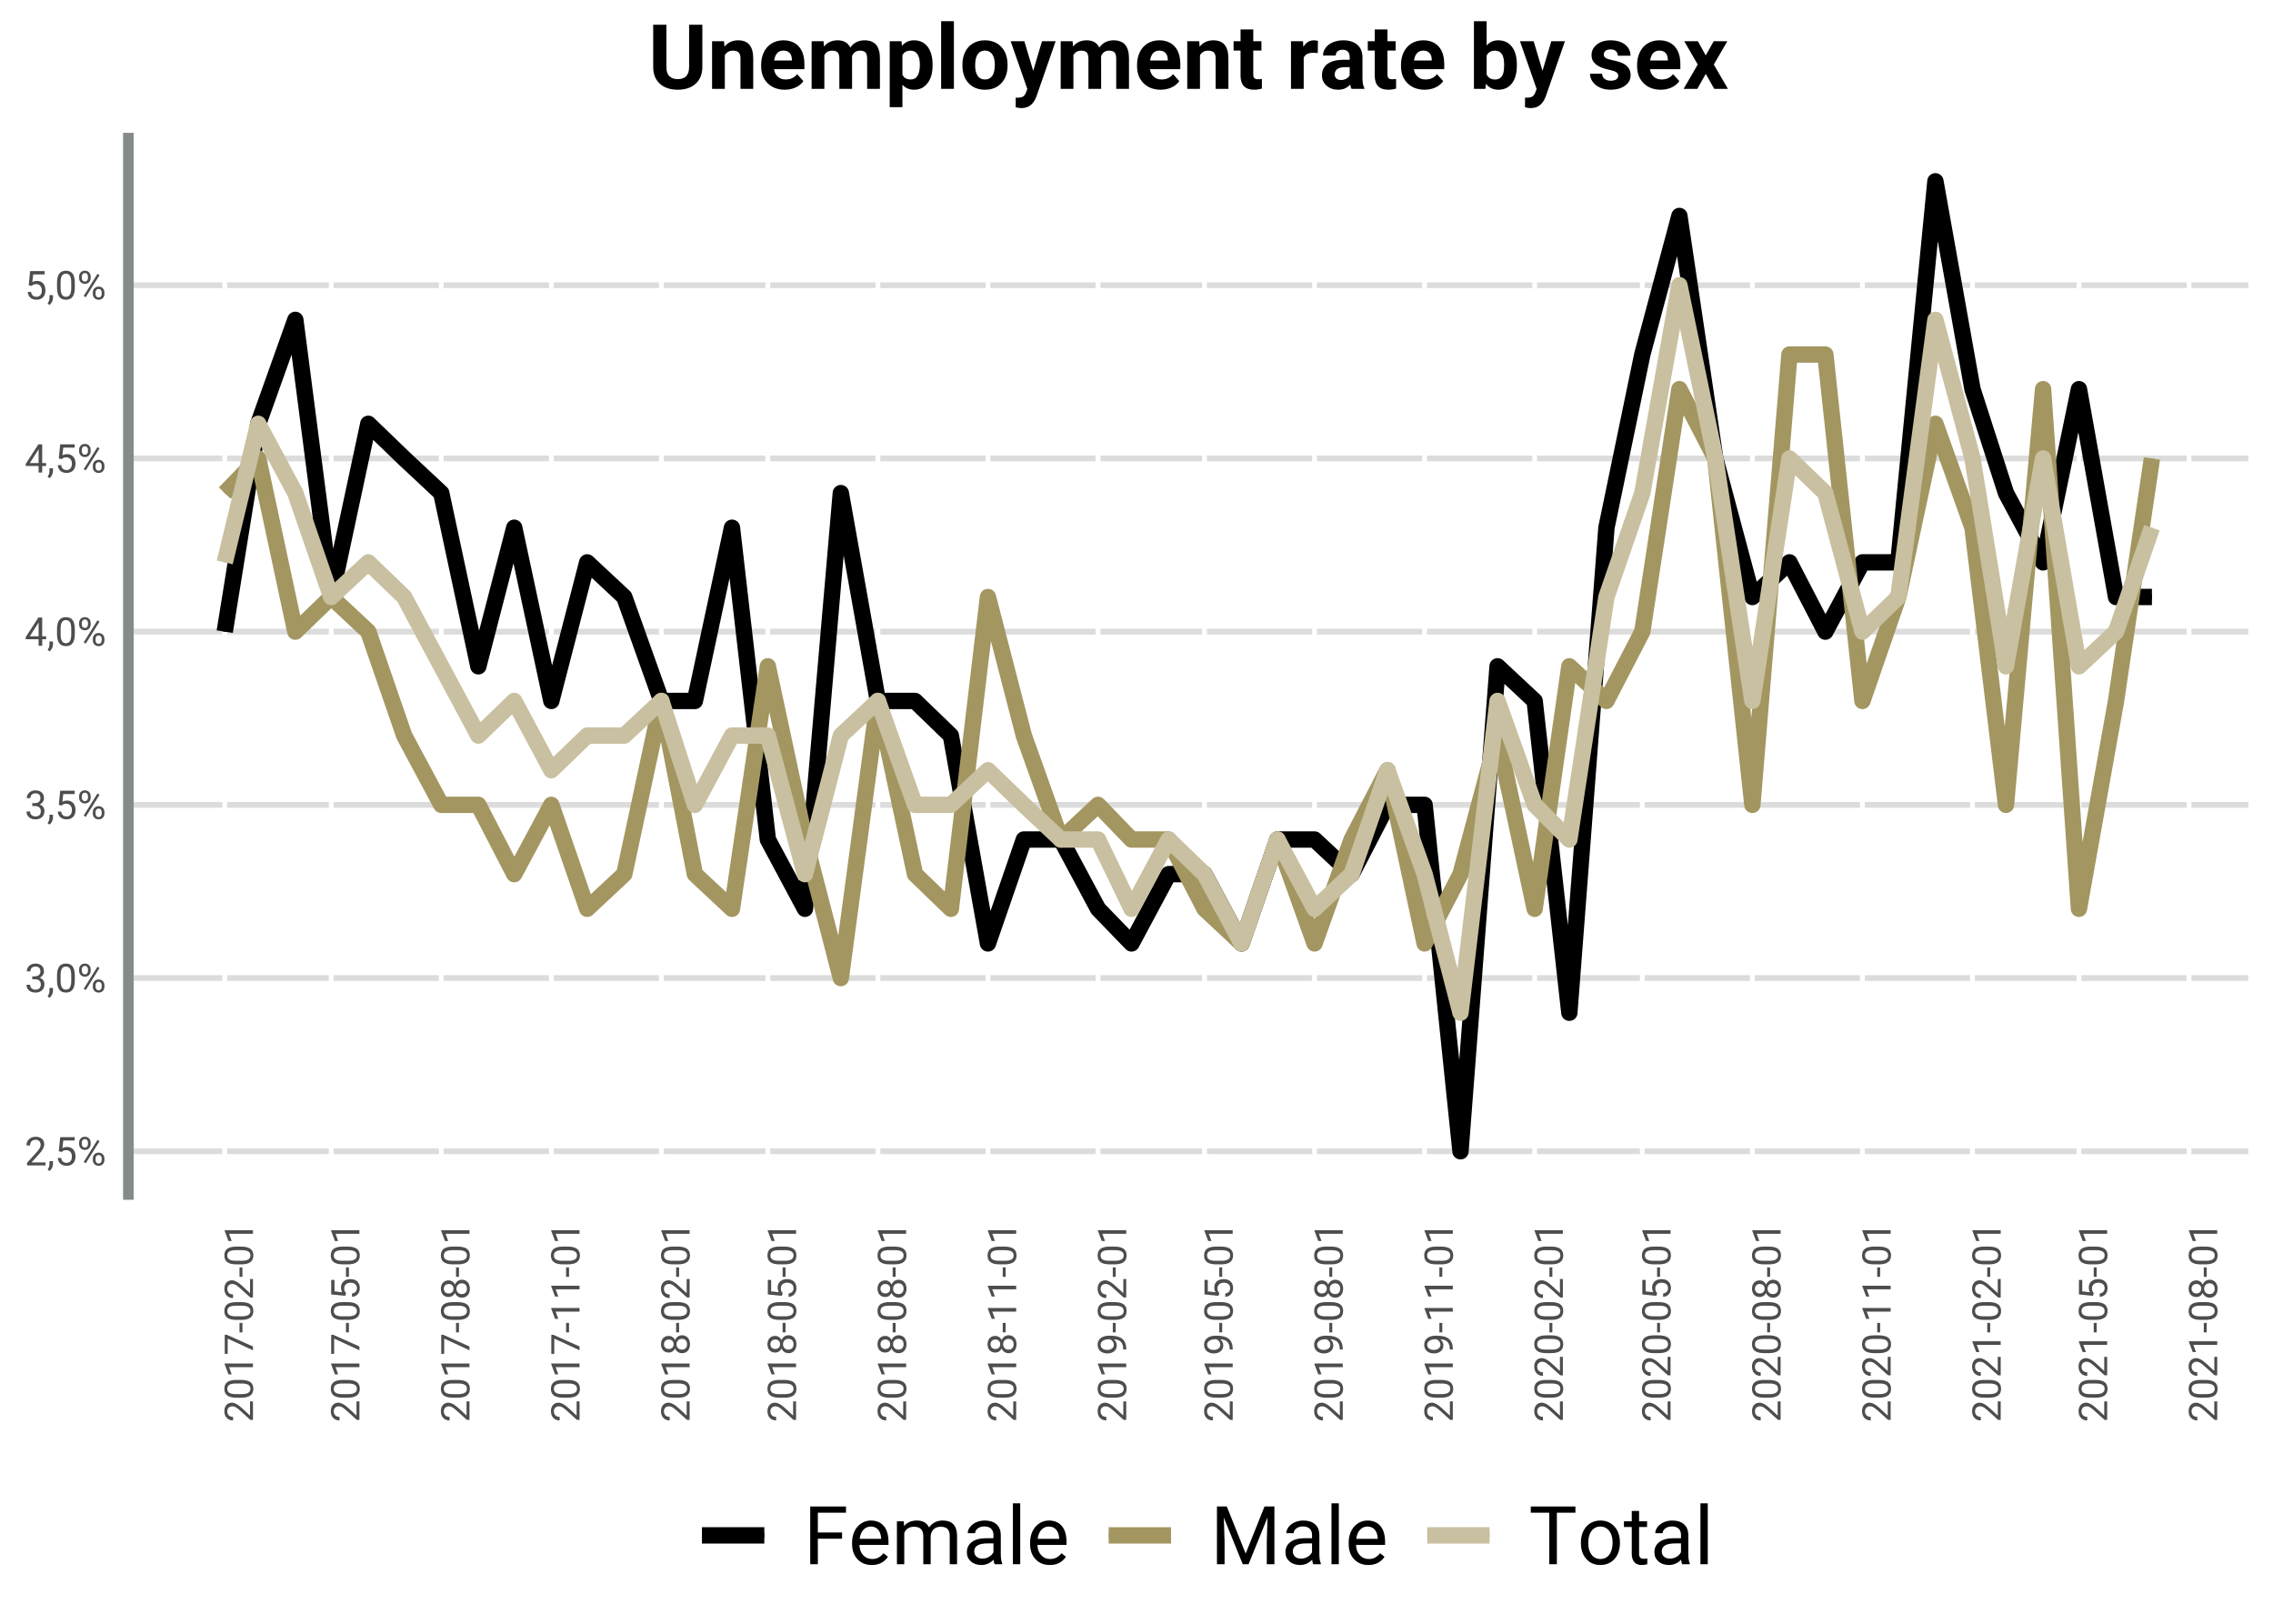 <?xml version="1.0" encoding="UTF-8"?>
<svg xmlns="http://www.w3.org/2000/svg" xmlns:xlink="http://www.w3.org/1999/xlink" width="504pt" height="360pt" viewBox="0 0 504 360" version="1.1">
<defs>
<g>
<symbol overflow="visible" id="glyph0-0">
<path style="stroke:none;" d="M 3.473 0 L 0.43 0 L 0.43 -6.258 L 3.473 -6.258 Z M 3.238 -0.359 L 3.238 -5.891 L 2.062 -3.129 Z M 0.66 -5.84 L 0.66 -0.414 L 1.812 -3.129 Z M 0.832 -0.223 L 3.047 -0.223 L 1.938 -2.836 Z M 1.938 -3.422 L 3.047 -6.031 L 0.832 -6.031 Z M 1.938 -3.422 "/>
</symbol>
<symbol overflow="visible" id="glyph0-1">
<path style="stroke:none;" d="M 4.617 0 L 0.52 0 L 0.52 -0.57 L 2.688 -2.977 C 3.004 -3.34 3.223 -3.633 3.348 -3.863 C 3.465 -4.09 3.527 -4.328 3.531 -4.57 C 3.527 -4.898 3.43 -5.164 3.234 -5.375 C 3.035 -5.578 2.77 -5.684 2.445 -5.688 C 2.047 -5.684 1.742 -5.57 1.523 -5.352 C 1.305 -5.125 1.195 -4.812 1.195 -4.414 L 0.398 -4.414 C 0.398 -4.984 0.582 -5.449 0.953 -5.809 C 1.324 -6.16 1.82 -6.34 2.445 -6.344 C 3.023 -6.34 3.484 -6.188 3.824 -5.883 C 4.16 -5.578 4.328 -5.172 4.332 -4.668 C 4.328 -4.047 3.938 -3.312 3.152 -2.465 L 1.477 -0.648 L 4.617 -0.648 Z M 4.617 0 "/>
</symbol>
<symbol overflow="visible" id="glyph0-2">
<path style="stroke:none;" d="M 0.574 1.246 L 0.125 0.938 C 0.391 0.562 0.531 0.176 0.547 -0.223 L 0.547 -0.941 L 1.324 -0.941 L 1.324 -0.316 C 1.324 -0.027 1.25 0.262 1.109 0.551 C 0.965 0.84 0.789 1.07 0.574 1.246 Z M 0.574 1.246 "/>
</symbol>
<symbol overflow="visible" id="glyph0-3">
<path style="stroke:none;" d="M 0.887 -3.137 L 1.203 -6.258 L 4.41 -6.258 L 4.41 -5.523 L 1.879 -5.523 L 1.688 -3.816 C 1.992 -3.992 2.34 -4.082 2.734 -4.086 C 3.301 -4.082 3.754 -3.895 4.09 -3.52 C 4.426 -3.141 4.594 -2.633 4.594 -1.992 C 4.594 -1.348 4.418 -0.84 4.07 -0.469 C 3.723 -0.102 3.238 0.082 2.613 0.086 C 2.059 0.082 1.605 -0.066 1.258 -0.371 C 0.906 -0.676 0.707 -1.102 0.66 -1.645 L 1.414 -1.645 C 1.461 -1.285 1.59 -1.016 1.797 -0.836 C 2 -0.652 2.273 -0.562 2.613 -0.562 C 2.98 -0.562 3.27 -0.688 3.48 -0.941 C 3.691 -1.191 3.797 -1.539 3.797 -1.984 C 3.797 -2.402 3.684 -2.738 3.457 -2.992 C 3.23 -3.246 2.926 -3.375 2.547 -3.375 C 2.199 -3.375 1.926 -3.297 1.73 -3.145 L 1.52 -2.973 Z M 0.887 -3.137 "/>
</symbol>
<symbol overflow="visible" id="glyph0-4">
<path style="stroke:none;" d="M 0.453 -5.055 C 0.449 -5.426 0.57 -5.734 0.809 -5.98 C 1.047 -6.223 1.352 -6.344 1.73 -6.348 C 2.109 -6.344 2.418 -6.223 2.656 -5.98 C 2.891 -5.734 3.012 -5.418 3.012 -5.027 L 3.012 -4.723 C 3.012 -4.344 2.891 -4.035 2.652 -3.797 C 2.41 -3.555 2.105 -3.434 1.742 -3.438 C 1.363 -3.434 1.055 -3.555 0.816 -3.797 C 0.57 -4.035 0.449 -4.352 0.453 -4.754 Z M 1.043 -4.723 C 1.043 -4.496 1.105 -4.309 1.23 -4.168 C 1.355 -4.02 1.523 -3.949 1.742 -3.953 C 1.941 -3.949 2.105 -4.02 2.23 -4.164 C 2.352 -4.301 2.414 -4.492 2.418 -4.742 L 2.418 -5.055 C 2.414 -5.277 2.352 -5.461 2.234 -5.609 C 2.109 -5.754 1.941 -5.828 1.73 -5.832 C 1.516 -5.828 1.348 -5.754 1.227 -5.609 C 1.102 -5.461 1.043 -5.273 1.043 -5.039 Z M 3.496 -1.535 C 3.492 -1.91 3.613 -2.219 3.855 -2.461 C 4.094 -2.703 4.398 -2.824 4.777 -2.824 C 5.148 -2.824 5.457 -2.703 5.699 -2.461 C 5.938 -2.219 6.059 -1.898 6.062 -1.504 L 6.062 -1.199 C 6.059 -0.82 5.938 -0.512 5.703 -0.273 C 5.461 -0.031 5.156 0.086 4.785 0.09 C 4.41 0.086 4.102 -0.031 3.859 -0.27 C 3.613 -0.508 3.492 -0.824 3.496 -1.227 Z M 4.09 -1.199 C 4.09 -0.969 4.152 -0.781 4.277 -0.641 C 4.402 -0.492 4.57 -0.422 4.785 -0.426 C 4.992 -0.422 5.156 -0.492 5.281 -0.637 C 5.398 -0.777 5.461 -0.973 5.465 -1.219 L 5.465 -1.535 C 5.461 -1.762 5.398 -1.945 5.277 -2.09 C 5.152 -2.234 4.984 -2.309 4.777 -2.309 C 4.57 -2.309 4.406 -2.234 4.281 -2.094 C 4.152 -1.949 4.09 -1.758 4.09 -1.52 Z M 1.922 -0.473 L 1.469 -0.758 L 4.523 -5.645 L 4.977 -5.363 Z M 1.922 -0.473 "/>
</symbol>
<symbol overflow="visible" id="glyph0-5">
<path style="stroke:none;" d="M 1.676 -3.516 L 2.273 -3.516 C 2.648 -3.52 2.941 -3.617 3.156 -3.809 C 3.371 -4 3.48 -4.258 3.48 -4.59 C 3.48 -5.316 3.113 -5.684 2.383 -5.688 C 2.039 -5.684 1.766 -5.586 1.562 -5.395 C 1.355 -5.195 1.254 -4.934 1.254 -4.613 L 0.461 -4.613 C 0.457 -5.105 0.637 -5.52 1.004 -5.852 C 1.363 -6.176 1.824 -6.34 2.383 -6.344 C 2.973 -6.34 3.434 -6.184 3.77 -5.875 C 4.102 -5.559 4.27 -5.125 4.273 -4.57 C 4.27 -4.297 4.184 -4.031 4.008 -3.781 C 3.832 -3.523 3.594 -3.336 3.293 -3.211 C 3.637 -3.102 3.902 -2.918 4.09 -2.668 C 4.277 -2.41 4.371 -2.105 4.371 -1.746 C 4.371 -1.184 4.188 -0.734 3.82 -0.406 C 3.453 -0.078 2.973 0.082 2.387 0.086 C 1.797 0.082 1.32 -0.074 0.953 -0.391 C 0.582 -0.707 0.398 -1.125 0.402 -1.648 L 1.203 -1.648 C 1.199 -1.316 1.309 -1.055 1.523 -0.859 C 1.738 -0.66 2.027 -0.562 2.391 -0.562 C 2.773 -0.562 3.066 -0.66 3.27 -0.863 C 3.473 -1.059 3.574 -1.348 3.574 -1.727 C 3.574 -2.09 3.461 -2.371 3.238 -2.566 C 3.016 -2.762 2.695 -2.859 2.273 -2.867 L 1.676 -2.867 Z M 1.676 -3.516 "/>
</symbol>
<symbol overflow="visible" id="glyph0-6">
<path style="stroke:none;" d="M 4.441 -2.668 C 4.441 -1.734 4.281 -1.043 3.965 -0.594 C 3.645 -0.141 3.148 0.082 2.477 0.086 C 1.805 0.082 1.309 -0.137 0.992 -0.578 C 0.668 -1.02 0.504 -1.68 0.496 -2.562 L 0.496 -3.621 C 0.492 -4.539 0.652 -5.223 0.973 -5.672 C 1.289 -6.117 1.785 -6.34 2.465 -6.344 C 3.137 -6.34 3.633 -6.125 3.953 -5.695 C 4.27 -5.262 4.434 -4.594 4.441 -3.699 Z M 3.648 -3.754 C 3.645 -4.426 3.551 -4.918 3.363 -5.227 C 3.176 -5.531 2.875 -5.684 2.465 -5.688 C 2.055 -5.684 1.758 -5.531 1.574 -5.227 C 1.387 -4.922 1.293 -4.449 1.289 -3.816 L 1.289 -2.543 C 1.289 -1.867 1.387 -1.367 1.582 -1.047 C 1.777 -0.723 2.074 -0.562 2.477 -0.562 C 2.863 -0.562 3.152 -0.711 3.348 -1.016 C 3.535 -1.316 3.637 -1.797 3.648 -2.453 Z M 3.648 -3.754 "/>
</symbol>
<symbol overflow="visible" id="glyph0-7">
<path style="stroke:none;" d="M 3.875 -2.102 L 4.742 -2.102 L 4.742 -1.453 L 3.875 -1.453 L 3.875 0 L 3.078 0 L 3.078 -1.453 L 0.227 -1.453 L 0.227 -1.922 L 3.031 -6.258 L 3.875 -6.258 Z M 1.129 -2.102 L 3.078 -2.102 L 3.078 -5.168 L 2.98 -4.996 Z M 1.129 -2.102 "/>
</symbol>
<symbol overflow="visible" id="glyph1-0">
<path style="stroke:none;" d="M 0 -3.473 L 0 -0.43 L -6.258 -0.43 L -6.258 -3.473 Z M -0.359 -3.238 L -5.891 -3.238 L -3.129 -2.062 Z M -5.84 -0.66 L -0.414 -0.66 L -3.129 -1.812 Z M -0.223 -0.832 L -0.223 -3.047 L -2.836 -1.938 Z M -3.422 -1.938 L -6.031 -3.047 L -6.031 -0.832 Z M -3.422 -1.938 "/>
</symbol>
<symbol overflow="visible" id="glyph1-1">
<path style="stroke:none;" d="M 0 -4.617 L 0 -0.52 L -0.57 -0.52 L -2.977 -2.688 C -3.34 -3.004 -3.633 -3.223 -3.863 -3.348 C -4.09 -3.465 -4.328 -3.527 -4.57 -3.531 C -4.898 -3.527 -5.164 -3.43 -5.375 -3.234 C -5.578 -3.035 -5.684 -2.77 -5.688 -2.445 C -5.684 -2.047 -5.57 -1.742 -5.352 -1.523 C -5.125 -1.305 -4.812 -1.195 -4.414 -1.195 L -4.414 -0.398 C -4.984 -0.398 -5.449 -0.582 -5.809 -0.953 C -6.16 -1.324 -6.34 -1.82 -6.344 -2.445 C -6.34 -3.023 -6.188 -3.484 -5.883 -3.824 C -5.578 -4.16 -5.172 -4.328 -4.668 -4.332 C -4.047 -4.328 -3.312 -3.938 -2.465 -3.152 L -0.648 -1.477 L -0.648 -4.617 Z M 0 -4.617 "/>
</symbol>
<symbol overflow="visible" id="glyph1-2">
<path style="stroke:none;" d="M -2.668 -4.441 C -1.734 -4.441 -1.043 -4.281 -0.594 -3.965 C -0.141 -3.645 0.082 -3.148 0.086 -2.477 C 0.082 -1.805 -0.137 -1.309 -0.578 -0.992 C -1.02 -0.668 -1.68 -0.504 -2.562 -0.496 L -3.621 -0.496 C -4.539 -0.492 -5.223 -0.652 -5.672 -0.973 C -6.117 -1.289 -6.34 -1.785 -6.344 -2.465 C -6.34 -3.137 -6.125 -3.633 -5.695 -3.953 C -5.262 -4.27 -4.594 -4.434 -3.699 -4.441 Z M -3.754 -3.648 C -4.426 -3.645 -4.918 -3.551 -5.227 -3.363 C -5.531 -3.176 -5.684 -2.875 -5.688 -2.465 C -5.684 -2.055 -5.531 -1.758 -5.227 -1.574 C -4.922 -1.387 -4.449 -1.293 -3.816 -1.289 L -2.543 -1.289 C -1.867 -1.289 -1.367 -1.387 -1.047 -1.582 C -0.723 -1.777 -0.562 -2.074 -0.562 -2.477 C -0.562 -2.863 -0.711 -3.152 -1.016 -3.348 C -1.316 -3.535 -1.797 -3.637 -2.453 -3.648 Z M -3.754 -3.648 "/>
</symbol>
<symbol overflow="visible" id="glyph1-3">
<path style="stroke:none;" d="M 0 -3.133 L 0 -2.332 L -5.297 -2.332 L -4.711 -0.73 L -5.43 -0.73 L -6.285 -3.008 L -6.285 -3.133 Z M 0 -3.133 "/>
</symbol>
<symbol overflow="visible" id="glyph1-4">
<path style="stroke:none;" d="M -5.809 -4.559 L 0 -1.969 L 0 -1.133 L -5.602 -3.719 L -5.602 -0.332 L -6.258 -0.332 L -6.258 -4.559 Z M -5.809 -4.559 "/>
</symbol>
<symbol overflow="visible" id="glyph1-5">
<path style="stroke:none;" d="M -2.332 -2.258 L -2.332 -0.16 L -2.98 -0.16 L -2.98 -2.258 Z M -2.332 -2.258 "/>
</symbol>
<symbol overflow="visible" id="glyph1-6">
<path style="stroke:none;" d="M -3.137 -0.887 L -6.258 -1.203 L -6.258 -4.41 L -5.523 -4.41 L -5.523 -1.879 L -3.816 -1.688 C -3.992 -1.992 -4.082 -2.34 -4.086 -2.734 C -4.082 -3.301 -3.895 -3.754 -3.52 -4.09 C -3.141 -4.426 -2.633 -4.594 -1.992 -4.594 C -1.348 -4.594 -0.84 -4.418 -0.469 -4.07 C -0.102 -3.723 0.082 -3.238 0.086 -2.613 C 0.082 -2.059 -0.066 -1.605 -0.371 -1.258 C -0.676 -0.906 -1.102 -0.707 -1.645 -0.66 L -1.645 -1.414 C -1.285 -1.461 -1.016 -1.59 -0.836 -1.797 C -0.652 -2 -0.562 -2.273 -0.562 -2.613 C -0.562 -2.98 -0.688 -3.27 -0.941 -3.48 C -1.191 -3.691 -1.539 -3.797 -1.984 -3.797 C -2.402 -3.797 -2.738 -3.684 -2.992 -3.457 C -3.246 -3.23 -3.375 -2.926 -3.375 -2.547 C -3.375 -2.199 -3.297 -1.926 -3.145 -1.73 L -2.973 -1.52 Z M -3.137 -0.887 "/>
</symbol>
<symbol overflow="visible" id="glyph1-7">
<path style="stroke:none;" d="M -4.625 -4.312 C -4.309 -4.312 -4.031 -4.23 -3.789 -4.066 C -3.543 -3.902 -3.352 -3.68 -3.219 -3.398 C -3.074 -3.727 -2.871 -3.984 -2.602 -4.176 C -2.332 -4.363 -2.027 -4.457 -1.688 -4.461 C -1.145 -4.457 -0.711 -4.273 -0.395 -3.91 C -0.074 -3.543 0.082 -3.062 0.086 -2.469 C 0.082 -1.867 -0.078 -1.387 -0.398 -1.023 C -0.719 -0.66 -1.148 -0.48 -1.688 -0.48 C -2.023 -0.48 -2.328 -0.57 -2.602 -0.758 C -2.875 -0.938 -3.082 -1.195 -3.223 -1.527 C -3.359 -1.246 -3.547 -1.027 -3.793 -0.867 C -4.035 -0.707 -4.312 -0.625 -4.625 -0.629 C -5.148 -0.625 -5.566 -0.793 -5.879 -1.133 C -6.184 -1.469 -6.34 -1.918 -6.344 -2.473 C -6.34 -3.02 -6.184 -3.461 -5.879 -3.805 C -5.566 -4.141 -5.148 -4.312 -4.625 -4.312 Z M -1.707 -3.664 C -2.051 -3.66 -2.336 -3.551 -2.559 -3.332 C -2.777 -3.109 -2.887 -2.82 -2.891 -2.461 C -2.887 -2.102 -2.777 -1.812 -2.562 -1.602 C -2.344 -1.383 -2.059 -1.277 -1.703 -1.277 C -1.348 -1.277 -1.07 -1.379 -0.867 -1.59 C -0.664 -1.797 -0.562 -2.09 -0.562 -2.469 C -0.562 -2.84 -0.664 -3.133 -0.867 -3.348 C -1.07 -3.555 -1.348 -3.66 -1.707 -3.664 Z M -5.688 -2.473 C -5.684 -2.16 -5.586 -1.906 -5.398 -1.711 C -5.203 -1.516 -4.941 -1.418 -4.609 -1.422 C -4.289 -1.418 -4.031 -1.512 -3.84 -1.707 C -3.641 -1.895 -3.543 -2.148 -3.547 -2.469 C -3.543 -2.785 -3.641 -3.043 -3.84 -3.234 C -4.031 -3.422 -4.289 -3.516 -4.609 -3.52 C -4.926 -3.516 -5.184 -3.418 -5.387 -3.223 C -5.582 -3.023 -5.684 -2.773 -5.688 -2.473 Z M -5.688 -2.473 "/>
</symbol>
<symbol overflow="visible" id="glyph1-8">
<path style="stroke:none;" d="M -2.75 -3.566 C -2.547 -3.398 -2.391 -3.199 -2.273 -2.969 C -2.152 -2.738 -2.09 -2.484 -2.094 -2.211 C -2.09 -1.848 -2.18 -1.535 -2.359 -1.27 C -2.535 -1 -2.785 -0.793 -3.109 -0.648 C -3.43 -0.5 -3.785 -0.426 -4.176 -0.43 C -4.594 -0.426 -4.969 -0.508 -5.305 -0.668 C -5.637 -0.824 -5.895 -1.047 -6.074 -1.344 C -6.25 -1.633 -6.34 -1.977 -6.344 -2.367 C -6.34 -2.984 -6.109 -3.473 -5.648 -3.832 C -5.184 -4.188 -4.551 -4.363 -3.754 -4.367 L -3.523 -4.367 C -2.301 -4.363 -1.414 -4.125 -0.855 -3.645 C -0.293 -3.16 -0.008 -2.434 0.004 -1.465 L 0.004 -1.312 L -0.672 -1.312 L -0.672 -1.477 C -0.68 -2.133 -0.852 -2.637 -1.184 -2.988 C -1.512 -3.34 -2.031 -3.531 -2.75 -3.566 Z M -2.75 -2.344 C -2.746 -2.609 -2.828 -2.852 -2.992 -3.078 C -3.152 -3.301 -3.355 -3.465 -3.602 -3.57 L -3.918 -3.57 C -4.438 -3.566 -4.859 -3.453 -5.188 -3.23 C -5.512 -3 -5.676 -2.715 -5.68 -2.371 C -5.676 -2.02 -5.543 -1.738 -5.277 -1.527 C -5.008 -1.312 -4.656 -1.207 -4.219 -1.211 C -3.789 -1.207 -3.438 -1.309 -3.164 -1.52 C -2.887 -1.723 -2.746 -2 -2.75 -2.344 Z M -2.75 -2.344 "/>
</symbol>
<symbol overflow="visible" id="glyph2-0">
<path style="stroke:none;" d="M 7.102 0 L 0.879 0 L 0.879 -12.797 L 7.102 -12.797 Z M 6.625 -0.738 L 6.625 -12.051 L 4.219 -6.398 Z M 1.352 -11.945 L 1.352 -0.844 L 3.711 -6.398 Z M 1.703 -0.457 L 6.23 -0.457 L 3.965 -5.801 Z M 3.965 -6.996 L 6.23 -12.34 L 1.703 -12.34 Z M 3.965 -6.996 "/>
</symbol>
<symbol overflow="visible" id="glyph2-1">
<path style="stroke:none;" d="M 8.543 -5.652 L 3.172 -5.652 L 3.172 0 L 1.484 0 L 1.484 -12.797 L 9.414 -12.797 L 9.414 -11.418 L 3.172 -11.418 L 3.172 -7.031 L 8.543 -7.031 Z M 8.543 -5.652 "/>
</symbol>
<symbol overflow="visible" id="glyph2-2">
<path style="stroke:none;" d="M 5.176 0.176 C 3.883 0.176 2.836 -0.246 2.027 -1.094 C 1.219 -1.938 0.812 -3.07 0.816 -4.492 L 0.816 -4.789 C 0.812 -5.727 0.992 -6.57 1.355 -7.316 C 1.715 -8.055 2.219 -8.637 2.867 -9.059 C 3.512 -9.477 4.215 -9.684 4.977 -9.688 C 6.207 -9.684 7.168 -9.277 7.855 -8.465 C 8.539 -7.648 8.883 -6.48 8.887 -4.965 L 8.887 -4.289 L 2.445 -4.289 C 2.461 -3.352 2.734 -2.594 3.262 -2.016 C 3.785 -1.438 4.453 -1.148 5.266 -1.152 C 5.836 -1.148 6.32 -1.266 6.723 -1.504 C 7.117 -1.734 7.469 -2.043 7.77 -2.434 L 8.762 -1.66 C 7.961 -0.434 6.766 0.176 5.176 0.176 Z M 4.977 -8.352 C 4.316 -8.348 3.766 -8.109 3.324 -7.633 C 2.875 -7.152 2.602 -6.484 2.496 -5.625 L 7.258 -5.625 L 7.258 -5.75 C 7.207 -6.57 6.984 -7.211 6.59 -7.668 C 6.188 -8.121 5.648 -8.348 4.977 -8.352 Z M 4.977 -8.352 "/>
</symbol>
<symbol overflow="visible" id="glyph2-3">
<path style="stroke:none;" d="M 2.758 -9.508 L 2.805 -8.453 C 3.5 -9.273 4.441 -9.684 5.625 -9.688 C 6.953 -9.684 7.855 -9.176 8.34 -8.156 C 8.652 -8.613 9.066 -8.98 9.574 -9.266 C 10.082 -9.543 10.68 -9.684 11.375 -9.688 C 13.453 -9.684 14.516 -8.578 14.555 -6.371 L 14.555 0 L 12.93 0 L 12.93 -6.273 C 12.926 -6.953 12.77 -7.461 12.461 -7.801 C 12.148 -8.133 11.629 -8.301 10.898 -8.305 C 10.293 -8.301 9.789 -8.121 9.395 -7.766 C 8.992 -7.402 8.762 -6.918 8.703 -6.312 L 8.703 0 L 7.066 0 L 7.066 -6.23 C 7.066 -7.609 6.387 -8.301 5.035 -8.305 C 3.965 -8.301 3.238 -7.848 2.848 -6.945 L 2.848 0 L 1.223 0 L 1.223 -9.508 Z M 2.758 -9.508 "/>
</symbol>
<symbol overflow="visible" id="glyph2-4">
<path style="stroke:none;" d="M 7.102 0 C 7.008 -0.188 6.93 -0.52 6.875 -1 C 6.113 -0.215 5.211 0.176 4.164 0.176 C 3.223 0.176 2.453 -0.086 1.855 -0.617 C 1.254 -1.145 0.953 -1.82 0.957 -2.637 C 0.953 -3.625 1.332 -4.391 2.086 -4.941 C 2.84 -5.488 3.898 -5.766 5.266 -5.766 L 6.848 -5.766 L 6.848 -6.512 C 6.844 -7.078 6.672 -7.531 6.336 -7.871 C 5.992 -8.203 5.492 -8.371 4.836 -8.375 C 4.25 -8.371 3.766 -8.227 3.375 -7.934 C 2.98 -7.641 2.781 -7.285 2.785 -6.875 L 1.152 -6.875 C 1.148 -7.344 1.316 -7.805 1.656 -8.25 C 1.992 -8.691 2.449 -9.039 3.027 -9.301 C 3.602 -9.555 4.234 -9.684 4.93 -9.688 C 6.023 -9.684 6.883 -9.41 7.504 -8.863 C 8.125 -8.312 8.449 -7.559 8.473 -6.602 L 8.473 -2.223 C 8.473 -1.348 8.582 -0.656 8.805 -0.141 L 8.805 0 Z M 4.402 -1.238 C 4.91 -1.234 5.395 -1.367 5.852 -1.633 C 6.309 -1.895 6.641 -2.238 6.848 -2.664 L 6.848 -4.613 L 5.57 -4.613 C 3.578 -4.609 2.582 -4.027 2.586 -2.867 C 2.582 -2.352 2.754 -1.953 3.094 -1.668 C 3.43 -1.379 3.863 -1.234 4.402 -1.238 Z M 4.402 -1.238 "/>
</symbol>
<symbol overflow="visible" id="glyph2-5">
<path style="stroke:none;" d="M 2.996 0 L 1.371 0 L 1.371 -13.5 L 2.996 -13.5 Z M 2.996 0 "/>
</symbol>
<symbol overflow="visible" id="glyph2-6">
<path style="stroke:none;" d="M 3.664 -12.797 L 7.848 -2.355 L 12.031 -12.797 L 14.219 -12.797 L 14.219 0 L 12.531 0 L 12.531 -4.984 L 12.691 -10.363 L 8.492 0 L 7.199 0 L 3.008 -10.336 L 3.172 -4.984 L 3.172 0 L 1.484 0 L 1.484 -12.797 Z M 3.664 -12.797 "/>
</symbol>
<symbol overflow="visible" id="glyph2-7">
<path style="stroke:none;" d="M 10.328 -11.418 L 6.215 -11.418 L 6.215 0 L 4.535 0 L 4.535 -11.418 L 0.43 -11.418 L 0.43 -12.797 L 10.328 -12.797 Z M 10.328 -11.418 "/>
</symbol>
<symbol overflow="visible" id="glyph2-8">
<path style="stroke:none;" d="M 0.801 -4.844 C 0.797 -5.773 0.98 -6.609 1.348 -7.355 C 1.715 -8.098 2.223 -8.672 2.879 -9.078 C 3.527 -9.48 4.273 -9.684 5.117 -9.688 C 6.406 -9.684 7.453 -9.234 8.258 -8.34 C 9.055 -7.441 9.457 -6.25 9.457 -4.766 L 9.457 -4.648 C 9.457 -3.719 9.277 -2.891 8.926 -2.156 C 8.566 -1.422 8.059 -0.848 7.402 -0.438 C 6.738 -0.027 5.984 0.176 5.133 0.176 C 3.844 0.176 2.797 -0.27 2 -1.168 C 1.195 -2.062 0.797 -3.25 0.801 -4.727 Z M 2.434 -4.648 C 2.43 -3.59 2.676 -2.746 3.168 -2.109 C 3.656 -1.469 4.312 -1.148 5.133 -1.152 C 5.957 -1.148 6.613 -1.473 7.102 -2.121 C 7.586 -2.77 7.828 -3.676 7.832 -4.844 C 7.828 -5.883 7.578 -6.727 7.086 -7.379 C 6.586 -8.023 5.93 -8.348 5.117 -8.352 C 4.309 -8.348 3.66 -8.027 3.172 -7.391 C 2.676 -6.75 2.43 -5.836 2.434 -4.648 Z M 2.434 -4.648 "/>
</symbol>
<symbol overflow="visible" id="glyph2-9">
<path style="stroke:none;" d="M 3.438 -11.812 L 3.438 -9.508 L 5.211 -9.508 L 5.211 -8.254 L 3.438 -8.254 L 3.438 -2.348 C 3.434 -1.965 3.512 -1.68 3.672 -1.488 C 3.828 -1.297 4.098 -1.199 4.484 -1.203 C 4.668 -1.199 4.926 -1.234 5.258 -1.309 L 5.258 0 C 4.824 0.117 4.41 0.176 4.008 0.176 C 3.281 0.176 2.73 -0.043 2.363 -0.48 C 1.992 -0.918 1.809 -1.543 1.812 -2.355 L 1.812 -8.254 L 0.078 -8.254 L 0.078 -9.508 L 1.812 -9.508 L 1.812 -11.812 Z M 3.438 -11.812 "/>
</symbol>
<symbol overflow="visible" id="glyph3-0">
<path style="stroke:none;" d="M 7.891 0 L 0.977 0 L 0.977 -14.219 L 7.891 -14.219 Z M 7.363 -0.82 L 7.363 -13.391 L 4.688 -7.109 Z M 1.504 -13.273 L 1.504 -0.938 L 4.121 -7.109 Z M 1.895 -0.527 L 6.922 -0.527 L 4.406 -6.445 Z M 4.406 -7.773 L 6.922 -13.691 L 1.895 -13.691 Z M 4.406 -7.773 "/>
</symbol>
<symbol overflow="visible" id="glyph3-1">
<path style="stroke:none;" d="M 12.031 -14.219 L 12.031 -4.852 C 12.027 -3.297 11.543 -2.066 10.57 -1.16 C 9.594 -0.258 8.262 0.191 6.582 0.195 C 4.918 0.191 3.602 -0.242 2.629 -1.121 C 1.648 -1.996 1.148 -3.207 1.133 -4.746 L 1.133 -14.219 L 4.062 -14.219 L 4.062 -4.836 C 4.059 -3.898 4.281 -3.219 4.73 -2.797 C 5.172 -2.367 5.789 -2.156 6.582 -2.156 C 8.227 -2.156 9.066 -3.023 9.094 -4.758 L 9.094 -14.219 Z M 12.031 -14.219 "/>
</symbol>
<symbol overflow="visible" id="glyph3-2">
<path style="stroke:none;" d="M 3.68 -10.566 L 3.77 -9.344 C 4.52 -10.285 5.531 -10.758 6.805 -10.762 C 7.922 -10.758 8.758 -10.43 9.305 -9.773 C 9.852 -9.117 10.133 -8.133 10.148 -6.828 L 10.148 0 L 7.324 0 L 7.324 -6.758 C 7.324 -7.352 7.191 -7.789 6.934 -8.062 C 6.668 -8.332 6.234 -8.465 5.633 -8.469 C 4.836 -8.465 4.242 -8.129 3.848 -7.453 L 3.848 0 L 1.023 0 L 1.023 -10.566 Z M 3.68 -10.566 "/>
</symbol>
<symbol overflow="visible" id="glyph3-3">
<path style="stroke:none;" d="M 5.945 0.195 C 4.395 0.191 3.133 -0.281 2.164 -1.23 C 1.188 -2.18 0.703 -3.445 0.703 -5.031 L 0.703 -5.305 C 0.703 -6.359 0.906 -7.309 1.316 -8.148 C 1.727 -8.984 2.309 -9.629 3.059 -10.082 C 3.809 -10.531 4.664 -10.758 5.633 -10.762 C 7.078 -10.758 8.219 -10.301 9.047 -9.395 C 9.875 -8.48 10.289 -7.188 10.293 -5.516 L 10.293 -4.367 L 3.562 -4.367 C 3.656 -3.672 3.93 -3.117 4.391 -2.703 C 4.844 -2.281 5.426 -2.074 6.133 -2.078 C 7.219 -2.074 8.066 -2.469 8.68 -3.262 L 10.07 -1.711 C 9.645 -1.109 9.07 -0.641 8.348 -0.309 C 7.625 0.027 6.824 0.191 5.945 0.195 Z M 5.625 -8.484 C 5.062 -8.484 4.605 -8.293 4.262 -7.914 C 3.91 -7.535 3.688 -6.992 3.594 -6.289 L 7.52 -6.289 L 7.52 -6.516 C 7.504 -7.141 7.336 -7.625 7.012 -7.969 C 6.684 -8.312 6.223 -8.484 5.625 -8.484 Z M 5.625 -8.484 "/>
</symbol>
<symbol overflow="visible" id="glyph3-4">
<path style="stroke:none;" d="M 3.73 -10.566 L 3.82 -9.383 C 4.566 -10.297 5.578 -10.758 6.855 -10.762 C 8.215 -10.758 9.148 -10.219 9.656 -9.148 C 10.398 -10.219 11.457 -10.758 12.832 -10.762 C 13.977 -10.758 14.828 -10.422 15.391 -9.758 C 15.949 -9.086 16.23 -8.086 16.23 -6.75 L 16.23 0 L 13.398 0 L 13.398 -6.738 C 13.395 -7.336 13.277 -7.773 13.047 -8.051 C 12.809 -8.328 12.395 -8.465 11.805 -8.469 C 10.957 -8.465 10.371 -8.062 10.047 -7.258 L 10.059 0 L 7.234 0 L 7.234 -6.727 C 7.23 -7.34 7.109 -7.781 6.875 -8.059 C 6.633 -8.328 6.223 -8.465 5.645 -8.469 C 4.84 -8.465 4.262 -8.133 3.906 -7.469 L 3.906 0 L 1.086 0 L 1.086 -10.566 Z M 3.73 -10.566 "/>
</symbol>
<symbol overflow="visible" id="glyph3-5">
<path style="stroke:none;" d="M 10.594 -5.188 C 10.594 -3.555 10.223 -2.25 9.484 -1.273 C 8.746 -0.293 7.75 0.191 6.492 0.195 C 5.422 0.191 4.559 -0.176 3.906 -0.918 L 3.906 4.062 L 1.086 4.062 L 1.086 -10.566 L 3.703 -10.566 L 3.797 -9.531 C 4.48 -10.348 5.371 -10.758 6.477 -10.762 C 7.773 -10.758 8.785 -10.277 9.512 -9.316 C 10.23 -8.352 10.594 -7.023 10.594 -5.332 Z M 7.773 -5.391 C 7.77 -6.375 7.594 -7.133 7.25 -7.668 C 6.898 -8.199 6.395 -8.465 5.734 -8.469 C 4.848 -8.465 4.238 -8.129 3.906 -7.453 L 3.906 -3.125 C 4.246 -2.422 4.859 -2.074 5.75 -2.078 C 7.094 -2.074 7.77 -3.18 7.773 -5.391 Z M 7.773 -5.391 "/>
</symbol>
<symbol overflow="visible" id="glyph3-6">
<path style="stroke:none;" d="M 4.062 0 L 1.23 0 L 1.23 -15 L 4.062 -15 Z M 4.062 0 "/>
</symbol>
<symbol overflow="visible" id="glyph3-7">
<path style="stroke:none;" d="M 0.645 -5.383 C 0.645 -6.426 0.844 -7.359 1.25 -8.184 C 1.648 -9 2.23 -9.633 2.992 -10.086 C 3.75 -10.531 4.629 -10.758 5.633 -10.762 C 7.055 -10.758 8.219 -10.32 9.125 -9.453 C 10.023 -8.578 10.527 -7.395 10.633 -5.898 L 10.656 -5.176 C 10.652 -3.551 10.199 -2.25 9.297 -1.273 C 8.387 -0.293 7.172 0.191 5.652 0.195 C 4.125 0.191 2.91 -0.293 2.004 -1.27 C 1.098 -2.242 0.645 -3.57 0.645 -5.254 Z M 3.469 -5.18 C 3.469 -4.176 3.656 -3.406 4.035 -2.875 C 4.41 -2.34 4.949 -2.074 5.656 -2.078 C 6.336 -2.074 6.871 -2.336 7.254 -2.867 C 7.637 -3.391 7.828 -4.23 7.832 -5.387 C 7.828 -6.367 7.637 -7.129 7.254 -7.672 C 6.871 -8.211 6.328 -8.484 5.633 -8.484 C 4.941 -8.484 4.41 -8.215 4.035 -7.676 C 3.656 -7.137 3.469 -6.305 3.469 -5.18 Z M 3.469 -5.18 "/>
</symbol>
<symbol overflow="visible" id="glyph3-8">
<path style="stroke:none;" d="M 5.031 -3.992 L 6.984 -10.566 L 10.008 -10.566 L 5.762 1.641 L 5.527 2.195 C 4.891 3.574 3.852 4.266 2.402 4.266 C 1.992 4.266 1.574 4.203 1.152 4.082 L 1.152 1.945 L 1.582 1.953 C 2.113 1.949 2.512 1.867 2.777 1.707 C 3.039 1.543 3.246 1.273 3.398 0.898 L 3.73 0.031 L 0.031 -10.566 L 3.066 -10.566 Z M 5.031 -3.992 "/>
</symbol>
<symbol overflow="visible" id="glyph3-9">
<path style="stroke:none;" d="M 4.461 -13.164 L 4.461 -10.566 L 6.27 -10.566 L 6.27 -8.496 L 4.461 -8.496 L 4.461 -3.223 C 4.457 -2.832 4.535 -2.551 4.688 -2.383 C 4.836 -2.211 5.121 -2.125 5.547 -2.129 C 5.855 -2.125 6.133 -2.148 6.375 -2.195 L 6.375 -0.059 C 5.82 0.109 5.25 0.191 4.668 0.195 C 2.688 0.191 1.68 -0.805 1.641 -2.805 L 1.641 -8.496 L 0.098 -8.496 L 0.098 -10.566 L 1.641 -10.566 L 1.641 -13.164 Z M 4.461 -13.164 "/>
</symbol>
<symbol overflow="visible" id="glyph3-10">
<path style="stroke:none;" d=""/>
</symbol>
<symbol overflow="visible" id="glyph3-11">
<path style="stroke:none;" d="M 7.023 -7.922 C 6.637 -7.973 6.297 -7.996 6.008 -8 C 4.938 -7.996 4.238 -7.637 3.906 -6.914 L 3.906 0 L 1.086 0 L 1.086 -10.566 L 3.75 -10.566 L 3.828 -9.305 C 4.391 -10.273 5.176 -10.758 6.18 -10.762 C 6.488 -10.758 6.781 -10.715 7.062 -10.633 Z M 7.023 -7.922 "/>
</symbol>
<symbol overflow="visible" id="glyph3-12">
<path style="stroke:none;" d="M 7.207 0 C 7.074 -0.254 6.977 -0.566 6.922 -0.945 C 6.234 -0.184 5.348 0.191 4.258 0.195 C 3.219 0.191 2.359 -0.105 1.684 -0.703 C 1 -1.301 0.66 -2.055 0.664 -2.969 C 0.66 -4.086 1.078 -4.945 1.91 -5.547 C 2.738 -6.145 3.938 -6.445 5.508 -6.453 L 6.805 -6.453 L 6.805 -7.062 C 6.801 -7.547 6.676 -7.938 6.43 -8.23 C 6.176 -8.523 5.781 -8.672 5.242 -8.672 C 4.766 -8.672 4.395 -8.555 4.125 -8.328 C 3.852 -8.098 3.715 -7.785 3.719 -7.391 L 0.898 -7.391 C 0.895 -8 1.086 -8.57 1.465 -9.094 C 1.84 -9.613 2.371 -10.02 3.066 -10.316 C 3.754 -10.609 4.531 -10.758 5.391 -10.762 C 6.691 -10.758 7.723 -10.43 8.492 -9.777 C 9.254 -9.121 9.637 -8.203 9.641 -7.023 L 9.641 -2.441 C 9.641 -1.438 9.781 -0.68 10.059 -0.164 L 10.059 0 Z M 4.875 -1.961 C 5.289 -1.957 5.672 -2.051 6.027 -2.238 C 6.375 -2.426 6.633 -2.676 6.805 -2.988 L 6.805 -4.805 L 5.75 -4.805 C 4.336 -4.805 3.586 -4.316 3.496 -3.34 L 3.484 -3.172 C 3.48 -2.82 3.605 -2.531 3.855 -2.305 C 4.102 -2.07 4.441 -1.957 4.875 -1.961 Z M 4.875 -1.961 "/>
</symbol>
<symbol overflow="visible" id="glyph3-13">
<path style="stroke:none;" d="M 10.605 -5.188 C 10.605 -3.492 10.242 -2.172 9.52 -1.227 C 8.797 -0.277 7.789 0.191 6.492 0.195 C 5.344 0.191 4.43 -0.246 3.75 -1.125 L 3.625 0 L 1.086 0 L 1.086 -15 L 3.906 -15 L 3.906 -9.617 C 4.555 -10.375 5.41 -10.758 6.477 -10.762 C 7.758 -10.758 8.77 -10.285 9.504 -9.34 C 10.238 -8.395 10.605 -7.062 10.605 -5.344 Z M 7.781 -5.391 C 7.781 -6.457 7.609 -7.234 7.273 -7.73 C 6.93 -8.219 6.426 -8.465 5.762 -8.469 C 4.859 -8.465 4.242 -8.098 3.906 -7.363 L 3.906 -3.195 C 4.246 -2.445 4.871 -2.074 5.781 -2.078 C 6.691 -2.074 7.289 -2.523 7.578 -3.43 C 7.711 -3.852 7.781 -4.508 7.781 -5.391 Z M 7.781 -5.391 "/>
</symbol>
<symbol overflow="visible" id="glyph3-14">
<path style="stroke:none;" d="M 6.805 -2.922 C 6.801 -3.262 6.633 -3.531 6.293 -3.734 C 5.949 -3.93 5.398 -4.109 4.648 -4.266 C 2.133 -4.793 0.879 -5.859 0.879 -7.469 C 0.879 -8.402 1.266 -9.184 2.043 -9.816 C 2.82 -10.441 3.84 -10.758 5.098 -10.762 C 6.438 -10.758 7.508 -10.441 8.316 -9.812 C 9.117 -9.18 9.52 -8.359 9.523 -7.352 L 6.699 -7.352 C 6.695 -7.754 6.566 -8.09 6.309 -8.355 C 6.047 -8.617 5.641 -8.746 5.086 -8.75 C 4.609 -8.746 4.242 -8.641 3.984 -8.426 C 3.723 -8.211 3.59 -7.938 3.594 -7.609 C 3.59 -7.293 3.738 -7.039 4.039 -6.852 C 4.332 -6.656 4.832 -6.492 5.539 -6.352 C 6.238 -6.211 6.832 -6.051 7.312 -5.879 C 8.805 -5.328 9.551 -4.383 9.551 -3.039 C 9.551 -2.074 9.137 -1.293 8.309 -0.699 C 7.48 -0.102 6.414 0.191 5.109 0.195 C 4.223 0.191 3.434 0.039 2.75 -0.277 C 2.059 -0.59 1.52 -1.023 1.133 -1.574 C 0.738 -2.125 0.543 -2.719 0.547 -3.359 L 3.223 -3.359 C 3.246 -2.855 3.43 -2.473 3.777 -2.207 C 4.121 -1.938 4.582 -1.805 5.164 -1.805 C 5.703 -1.805 6.113 -1.906 6.391 -2.113 C 6.664 -2.316 6.801 -2.586 6.805 -2.922 Z M 6.805 -2.922 "/>
</symbol>
<symbol overflow="visible" id="glyph3-15">
<path style="stroke:none;" d="M 5.109 -7.414 L 6.883 -10.566 L 9.902 -10.566 L 6.895 -5.391 L 10.031 0 L 7 0 L 5.117 -3.32 L 3.242 0 L 0.203 0 L 3.34 -5.391 L 0.344 -10.566 L 3.367 -10.566 Z M 5.109 -7.414 "/>
</symbol>
</g>
<clipPath id="clip1">
  <path d="M 28.465 254 L 498.52 254 L 498.52 256 L 28.465 256 Z M 28.465 254 "/>
</clipPath>
<clipPath id="clip2">
  <path d="M 28.465 216 L 498.52 216 L 498.52 218 L 28.465 218 Z M 28.465 216 "/>
</clipPath>
<clipPath id="clip3">
  <path d="M 28.465 177 L 498.52 177 L 498.52 180 L 28.465 180 Z M 28.465 177 "/>
</clipPath>
<clipPath id="clip4">
  <path d="M 28.465 139 L 498.52 139 L 498.52 141 L 28.465 141 Z M 28.465 139 "/>
</clipPath>
<clipPath id="clip5">
  <path d="M 28.465 101 L 498.52 101 L 498.52 103 L 28.465 103 Z M 28.465 101 "/>
</clipPath>
<clipPath id="clip6">
  <path d="M 28.465 62 L 498.52 62 L 498.52 64 L 28.465 64 Z M 28.465 62 "/>
</clipPath>
<clipPath id="clip7">
  <path d="M 49 29.445 L 51 29.445 L 51 266.004 L 49 266.004 Z M 49 29.445 "/>
</clipPath>
<clipPath id="clip8">
  <path d="M 72 29.445 L 74 29.445 L 74 266.004 L 72 266.004 Z M 72 29.445 "/>
</clipPath>
<clipPath id="clip9">
  <path d="M 97 29.445 L 99 29.445 L 99 266.004 L 97 266.004 Z M 97 29.445 "/>
</clipPath>
<clipPath id="clip10">
  <path d="M 121 29.445 L 123 29.445 L 123 266.004 L 121 266.004 Z M 121 29.445 "/>
</clipPath>
<clipPath id="clip11">
  <path d="M 146 29.445 L 148 29.445 L 148 266.004 L 146 266.004 Z M 146 29.445 "/>
</clipPath>
<clipPath id="clip12">
  <path d="M 169 29.445 L 171 29.445 L 171 266.004 L 169 266.004 Z M 169 29.445 "/>
</clipPath>
<clipPath id="clip13">
  <path d="M 194 29.445 L 196 29.445 L 196 266.004 L 194 266.004 Z M 194 29.445 "/>
</clipPath>
<clipPath id="clip14">
  <path d="M 218 29.445 L 220 29.445 L 220 266.004 L 218 266.004 Z M 218 29.445 "/>
</clipPath>
<clipPath id="clip15">
  <path d="M 242 29.445 L 245 29.445 L 245 266.004 L 242 266.004 Z M 242 29.445 "/>
</clipPath>
<clipPath id="clip16">
  <path d="M 266 29.445 L 268 29.445 L 268 266.004 L 266 266.004 Z M 266 29.445 "/>
</clipPath>
<clipPath id="clip17">
  <path d="M 290 29.445 L 293 29.445 L 293 266.004 L 290 266.004 Z M 290 29.445 "/>
</clipPath>
<clipPath id="clip18">
  <path d="M 315 29.445 L 317 29.445 L 317 266.004 L 315 266.004 Z M 315 29.445 "/>
</clipPath>
<clipPath id="clip19">
  <path d="M 339 29.445 L 341 29.445 L 341 266.004 L 339 266.004 Z M 339 29.445 "/>
</clipPath>
<clipPath id="clip20">
  <path d="M 363 29.445 L 365 29.445 L 365 266.004 L 363 266.004 Z M 363 29.445 "/>
</clipPath>
<clipPath id="clip21">
  <path d="M 388 29.445 L 390 29.445 L 390 266.004 L 388 266.004 Z M 388 29.445 "/>
</clipPath>
<clipPath id="clip22">
  <path d="M 412 29.445 L 414 29.445 L 414 266.004 L 412 266.004 Z M 412 29.445 "/>
</clipPath>
<clipPath id="clip23">
  <path d="M 436 29.445 L 438 29.445 L 438 266.004 L 436 266.004 Z M 436 29.445 "/>
</clipPath>
<clipPath id="clip24">
  <path d="M 460 29.445 L 462 29.445 L 462 266.004 L 460 266.004 Z M 460 29.445 "/>
</clipPath>
<clipPath id="clip25">
  <path d="M 484 29.445 L 486 29.445 L 486 266.004 L 484 266.004 Z M 484 29.445 "/>
</clipPath>
</defs>
<g id="surface39">
<rect x="0" y="0" width="504" height="360" style="fill:rgb(100%,100%,100%);fill-opacity:1;stroke:none;"/>
<rect x="0" y="0" width="504" height="360" style="fill:rgb(100%,100%,100%);fill-opacity:1;stroke:none;"/>
<path style="fill:none;stroke-width:1.067;stroke-linecap:round;stroke-linejoin:round;stroke:rgb(100%,100%,100%);stroke-opacity:1;stroke-miterlimit:10;" d="M 0 360 L 504 360 L 504 0 L 0 0 Z M 0 360 "/>
<g clip-path="url(#clip1)" clip-rule="nonzero">
<path style="fill:none;stroke-width:1.28;stroke-linecap:butt;stroke-linejoin:round;stroke:rgb(86.275%,86.275%,86.275%);stroke-opacity:1;stroke-miterlimit:10;" d="M 28.465 255.25 L 498.52 255.25 "/>
</g>
<g clip-path="url(#clip2)" clip-rule="nonzero">
<path style="fill:none;stroke-width:1.28;stroke-linecap:butt;stroke-linejoin:round;stroke:rgb(86.275%,86.275%,86.275%);stroke-opacity:1;stroke-miterlimit:10;" d="M 28.465 216.848 L 498.52 216.848 "/>
</g>
<g clip-path="url(#clip3)" clip-rule="nonzero">
<path style="fill:none;stroke-width:1.28;stroke-linecap:butt;stroke-linejoin:round;stroke:rgb(86.275%,86.275%,86.275%);stroke-opacity:1;stroke-miterlimit:10;" d="M 28.465 178.445 L 498.52 178.445 "/>
</g>
<g clip-path="url(#clip4)" clip-rule="nonzero">
<path style="fill:none;stroke-width:1.28;stroke-linecap:butt;stroke-linejoin:round;stroke:rgb(86.275%,86.275%,86.275%);stroke-opacity:1;stroke-miterlimit:10;" d="M 28.465 140.043 L 498.52 140.043 "/>
</g>
<g clip-path="url(#clip5)" clip-rule="nonzero">
<path style="fill:none;stroke-width:1.28;stroke-linecap:butt;stroke-linejoin:round;stroke:rgb(86.275%,86.275%,86.275%);stroke-opacity:1;stroke-miterlimit:10;" d="M 28.465 101.641 L 498.52 101.641 "/>
</g>
<g clip-path="url(#clip6)" clip-rule="nonzero">
<path style="fill:none;stroke-width:1.28;stroke-linecap:butt;stroke-linejoin:round;stroke:rgb(86.275%,86.275%,86.275%);stroke-opacity:1;stroke-miterlimit:10;" d="M 28.465 63.238 L 498.52 63.238 "/>
</g>
<g clip-path="url(#clip7)" clip-rule="nonzero">
<path style="fill:none;stroke-width:1.067;stroke-linecap:butt;stroke-linejoin:round;stroke:rgb(100%,100%,100%);stroke-opacity:1;stroke-miterlimit:10;" d="M 49.832 266.004 L 49.832 29.445 "/>
</g>
<g clip-path="url(#clip8)" clip-rule="nonzero">
<path style="fill:none;stroke-width:1.067;stroke-linecap:butt;stroke-linejoin:round;stroke:rgb(100%,100%,100%);stroke-opacity:1;stroke-miterlimit:10;" d="M 73.441 266.004 L 73.441 29.445 "/>
</g>
<g clip-path="url(#clip9)" clip-rule="nonzero">
<path style="fill:none;stroke-width:1.067;stroke-linecap:butt;stroke-linejoin:round;stroke:rgb(100%,100%,100%);stroke-opacity:1;stroke-miterlimit:10;" d="M 97.844 266.004 L 97.844 29.445 "/>
</g>
<g clip-path="url(#clip10)" clip-rule="nonzero">
<path style="fill:none;stroke-width:1.067;stroke-linecap:butt;stroke-linejoin:round;stroke:rgb(100%,100%,100%);stroke-opacity:1;stroke-miterlimit:10;" d="M 122.246 266.004 L 122.246 29.445 "/>
</g>
<g clip-path="url(#clip11)" clip-rule="nonzero">
<path style="fill:none;stroke-width:1.067;stroke-linecap:butt;stroke-linejoin:round;stroke:rgb(100%,100%,100%);stroke-opacity:1;stroke-miterlimit:10;" d="M 146.648 266.004 L 146.648 29.445 "/>
</g>
<g clip-path="url(#clip12)" clip-rule="nonzero">
<path style="fill:none;stroke-width:1.067;stroke-linecap:butt;stroke-linejoin:round;stroke:rgb(100%,100%,100%);stroke-opacity:1;stroke-miterlimit:10;" d="M 170.258 266.004 L 170.258 29.445 "/>
</g>
<g clip-path="url(#clip13)" clip-rule="nonzero">
<path style="fill:none;stroke-width:1.067;stroke-linecap:butt;stroke-linejoin:round;stroke:rgb(100%,100%,100%);stroke-opacity:1;stroke-miterlimit:10;" d="M 194.66 266.004 L 194.66 29.445 "/>
</g>
<g clip-path="url(#clip14)" clip-rule="nonzero">
<path style="fill:none;stroke-width:1.067;stroke-linecap:butt;stroke-linejoin:round;stroke:rgb(100%,100%,100%);stroke-opacity:1;stroke-miterlimit:10;" d="M 219.062 266.004 L 219.062 29.445 "/>
</g>
<g clip-path="url(#clip15)" clip-rule="nonzero">
<path style="fill:none;stroke-width:1.067;stroke-linecap:butt;stroke-linejoin:round;stroke:rgb(100%,100%,100%);stroke-opacity:1;stroke-miterlimit:10;" d="M 243.469 266.004 L 243.469 29.445 "/>
</g>
<g clip-path="url(#clip16)" clip-rule="nonzero">
<path style="fill:none;stroke-width:1.067;stroke-linecap:butt;stroke-linejoin:round;stroke:rgb(100%,100%,100%);stroke-opacity:1;stroke-miterlimit:10;" d="M 267.074 266.004 L 267.074 29.445 "/>
</g>
<g clip-path="url(#clip17)" clip-rule="nonzero">
<path style="fill:none;stroke-width:1.067;stroke-linecap:butt;stroke-linejoin:round;stroke:rgb(100%,100%,100%);stroke-opacity:1;stroke-miterlimit:10;" d="M 291.477 266.004 L 291.477 29.445 "/>
</g>
<g clip-path="url(#clip18)" clip-rule="nonzero">
<path style="fill:none;stroke-width:1.067;stroke-linecap:butt;stroke-linejoin:round;stroke:rgb(100%,100%,100%);stroke-opacity:1;stroke-miterlimit:10;" d="M 315.883 266.004 L 315.883 29.445 "/>
</g>
<g clip-path="url(#clip19)" clip-rule="nonzero">
<path style="fill:none;stroke-width:1.067;stroke-linecap:butt;stroke-linejoin:round;stroke:rgb(100%,100%,100%);stroke-opacity:1;stroke-miterlimit:10;" d="M 340.285 266.004 L 340.285 29.445 "/>
</g>
<g clip-path="url(#clip20)" clip-rule="nonzero">
<path style="fill:none;stroke-width:1.067;stroke-linecap:butt;stroke-linejoin:round;stroke:rgb(100%,100%,100%);stroke-opacity:1;stroke-miterlimit:10;" d="M 364.156 266.004 L 364.156 29.445 "/>
</g>
<g clip-path="url(#clip21)" clip-rule="nonzero">
<path style="fill:none;stroke-width:1.067;stroke-linecap:butt;stroke-linejoin:round;stroke:rgb(100%,100%,100%);stroke-opacity:1;stroke-miterlimit:10;" d="M 388.559 266.004 L 388.559 29.445 "/>
</g>
<g clip-path="url(#clip22)" clip-rule="nonzero">
<path style="fill:none;stroke-width:1.067;stroke-linecap:butt;stroke-linejoin:round;stroke:rgb(100%,100%,100%);stroke-opacity:1;stroke-miterlimit:10;" d="M 412.965 266.004 L 412.965 29.445 "/>
</g>
<g clip-path="url(#clip23)" clip-rule="nonzero">
<path style="fill:none;stroke-width:1.067;stroke-linecap:butt;stroke-linejoin:round;stroke:rgb(100%,100%,100%);stroke-opacity:1;stroke-miterlimit:10;" d="M 437.367 266.004 L 437.367 29.445 "/>
</g>
<g clip-path="url(#clip24)" clip-rule="nonzero">
<path style="fill:none;stroke-width:1.067;stroke-linecap:butt;stroke-linejoin:round;stroke:rgb(100%,100%,100%);stroke-opacity:1;stroke-miterlimit:10;" d="M 460.973 266.004 L 460.973 29.445 "/>
</g>
<g clip-path="url(#clip25)" clip-rule="nonzero">
<path style="fill:none;stroke-width:1.067;stroke-linecap:butt;stroke-linejoin:round;stroke:rgb(100%,100%,100%);stroke-opacity:1;stroke-miterlimit:10;" d="M 485.379 266.004 L 485.379 29.445 "/>
</g>
<path style="fill:none;stroke-width:1.067;stroke-linecap:butt;stroke-linejoin:round;stroke:rgb(0%,0%,0%);stroke-opacity:1;stroke-miterlimit:10;" d="M 49.832 140.043 L 57.258 93.961 L 65.484 70.918 L 73.441 132.363 L 81.664 93.961 L 89.621 101.641 L 97.844 109.324 L 106.066 147.727 L 114.023 117.004 L 122.246 155.406 L 130.203 124.684 L 138.426 132.363 L 146.648 155.406 L 154.078 155.406 L 162.301 117.004 L 170.258 186.129 L 178.48 201.488 L 186.438 109.324 L 194.66 155.406 L 202.883 155.406 L 210.84 163.086 L 219.062 209.168 L 227.02 186.129 L 235.242 186.129 L 243.469 201.488 L 250.895 209.168 L 259.117 193.809 L 267.074 193.809 L 275.297 209.168 L 283.254 186.129 L 291.477 186.129 L 299.699 193.809 L 307.656 178.445 L 315.883 178.445 L 323.84 255.25 L 332.062 147.727 L 340.285 155.406 L 347.977 224.531 L 356.199 117.004 L 364.156 78.602 L 372.379 47.879 L 380.336 101.641 L 388.559 132.363 L 396.781 124.684 L 404.742 140.043 L 412.965 124.684 L 420.922 124.684 L 429.145 40.199 L 437.367 86.281 L 444.793 109.324 L 453.016 124.684 L 460.973 86.281 L 469.195 132.363 L 477.156 132.363 "/>
<path style="fill:none;stroke-width:1.067;stroke-linecap:butt;stroke-linejoin:round;stroke:rgb(63.922%,58.824%,38.039%);stroke-opacity:1;stroke-miterlimit:10;" d="M 49.832 109.324 L 57.258 101.641 L 65.484 140.043 L 73.441 132.363 L 81.664 140.043 L 89.621 163.086 L 97.844 178.445 L 106.066 178.445 L 114.023 193.809 L 122.246 178.445 L 130.203 201.488 L 138.426 193.809 L 146.648 155.406 L 154.078 193.809 L 162.301 201.488 L 170.258 147.727 L 178.48 186.129 L 186.438 216.848 L 194.66 155.406 L 202.883 193.809 L 210.84 201.488 L 219.062 132.363 L 227.02 163.086 L 235.242 186.129 L 243.469 178.445 L 250.895 186.129 L 259.117 186.129 L 267.074 201.488 L 275.297 209.168 L 283.254 186.129 L 291.477 209.168 L 299.699 186.129 L 307.656 170.766 L 315.883 209.168 L 323.84 193.809 L 332.062 163.086 L 340.285 201.488 L 347.977 147.727 L 356.199 155.406 L 364.156 140.043 L 372.379 86.281 L 380.336 101.641 L 388.559 178.445 L 396.781 78.602 L 404.742 78.602 L 412.965 155.406 L 420.922 132.363 L 429.145 93.961 L 437.367 117.004 L 444.793 178.445 L 453.016 86.281 L 460.973 201.488 L 469.195 155.406 L 477.156 101.641 "/>
<path style="fill:none;stroke-width:1.067;stroke-linecap:butt;stroke-linejoin:round;stroke:rgb(78.431%,75.294%,62.745%);stroke-opacity:1;stroke-miterlimit:10;" d="M 49.832 124.684 L 57.258 93.961 L 65.484 109.324 L 73.441 132.363 L 81.664 124.684 L 89.621 132.363 L 97.844 147.727 L 106.066 163.086 L 114.023 155.406 L 122.246 170.766 L 130.203 163.086 L 138.426 163.086 L 146.648 155.406 L 154.078 178.445 L 162.301 163.086 L 170.258 163.086 L 178.48 193.809 L 186.438 163.086 L 194.66 155.406 L 202.883 178.445 L 210.84 178.445 L 219.062 170.766 L 227.02 178.445 L 235.242 186.129 L 243.469 186.129 L 250.895 201.488 L 259.117 186.129 L 267.074 193.809 L 275.297 209.168 L 283.254 186.129 L 291.477 201.488 L 299.699 193.809 L 307.656 170.766 L 315.883 193.809 L 323.84 224.531 L 332.062 155.406 L 340.285 178.445 L 347.977 186.129 L 356.199 132.363 L 364.156 109.324 L 372.379 63.238 L 380.336 101.641 L 388.559 155.406 L 396.781 101.641 L 404.742 109.324 L 412.965 140.043 L 420.922 132.363 L 429.145 70.918 L 437.367 101.641 L 444.793 147.727 L 453.016 101.641 L 460.973 147.727 L 469.195 140.043 L 477.156 117.004 "/>
<path style="fill:none;stroke-width:3.628;stroke-linecap:butt;stroke-linejoin:round;stroke:rgb(0%,0%,0%);stroke-opacity:1;stroke-miterlimit:10;" d="M 49.832 140.043 L 57.258 93.961 L 65.484 70.918 L 73.441 132.363 L 81.664 93.961 L 89.621 101.641 L 97.844 109.324 L 106.066 147.727 L 114.023 117.004 L 122.246 155.406 L 130.203 124.684 L 138.426 132.363 L 146.648 155.406 L 154.078 155.406 L 162.301 117.004 L 170.258 186.129 L 178.48 201.488 L 186.438 109.324 L 194.66 155.406 L 202.883 155.406 L 210.84 163.086 L 219.062 209.168 L 227.02 186.129 L 235.242 186.129 L 243.469 201.488 L 250.895 209.168 L 259.117 193.809 L 267.074 193.809 L 275.297 209.168 L 283.254 186.129 L 291.477 186.129 L 299.699 193.809 L 307.656 178.445 L 315.883 178.445 L 323.84 255.25 L 332.062 147.727 L 340.285 155.406 L 347.977 224.531 L 356.199 117.004 L 364.156 78.602 L 372.379 47.879 L 380.336 101.641 L 388.559 132.363 L 396.781 124.684 L 404.742 140.043 L 412.965 124.684 L 420.922 124.684 L 429.145 40.199 L 437.367 86.281 L 444.793 109.324 L 453.016 124.684 L 460.973 86.281 L 469.195 132.363 L 477.156 132.363 "/>
<path style="fill:none;stroke-width:3.628;stroke-linecap:butt;stroke-linejoin:round;stroke:rgb(63.922%,58.824%,38.039%);stroke-opacity:1;stroke-miterlimit:10;" d="M 49.832 109.324 L 57.258 101.641 L 65.484 140.043 L 73.441 132.363 L 81.664 140.043 L 89.621 163.086 L 97.844 178.445 L 106.066 178.445 L 114.023 193.809 L 122.246 178.445 L 130.203 201.488 L 138.426 193.809 L 146.648 155.406 L 154.078 193.809 L 162.301 201.488 L 170.258 147.727 L 178.48 186.129 L 186.438 216.848 L 194.66 155.406 L 202.883 193.809 L 210.84 201.488 L 219.062 132.363 L 227.02 163.086 L 235.242 186.129 L 243.469 178.445 L 250.895 186.129 L 259.117 186.129 L 267.074 201.488 L 275.297 209.168 L 283.254 186.129 L 291.477 209.168 L 299.699 186.129 L 307.656 170.766 L 315.883 209.168 L 323.84 193.809 L 332.062 163.086 L 340.285 201.488 L 347.977 147.727 L 356.199 155.406 L 364.156 140.043 L 372.379 86.281 L 380.336 101.641 L 388.559 178.445 L 396.781 78.602 L 404.742 78.602 L 412.965 155.406 L 420.922 132.363 L 429.145 93.961 L 437.367 117.004 L 444.793 178.445 L 453.016 86.281 L 460.973 201.488 L 469.195 155.406 L 477.156 101.641 "/>
<path style="fill:none;stroke-width:3.628;stroke-linecap:butt;stroke-linejoin:round;stroke:rgb(78.431%,75.294%,62.745%);stroke-opacity:1;stroke-miterlimit:10;" d="M 49.832 124.684 L 57.258 93.961 L 65.484 109.324 L 73.441 132.363 L 81.664 124.684 L 89.621 132.363 L 97.844 147.727 L 106.066 163.086 L 114.023 155.406 L 122.246 170.766 L 130.203 163.086 L 138.426 163.086 L 146.648 155.406 L 154.078 178.445 L 162.301 163.086 L 170.258 163.086 L 178.48 193.809 L 186.438 163.086 L 194.66 155.406 L 202.883 178.445 L 210.84 178.445 L 219.062 170.766 L 227.02 178.445 L 235.242 186.129 L 243.469 186.129 L 250.895 201.488 L 259.117 186.129 L 267.074 193.809 L 275.297 209.168 L 283.254 186.129 L 291.477 201.488 L 299.699 193.809 L 307.656 170.766 L 315.883 193.809 L 323.84 224.531 L 332.062 155.406 L 340.285 178.445 L 347.977 186.129 L 356.199 132.363 L 364.156 109.324 L 372.379 63.238 L 380.336 101.641 L 388.559 155.406 L 396.781 101.641 L 404.742 109.324 L 412.965 140.043 L 420.922 132.363 L 429.145 70.918 L 437.367 101.641 L 444.793 147.727 L 453.016 101.641 L 460.973 147.727 L 469.195 140.043 L 477.156 117.004 "/>
<path style="fill:none;stroke-width:2.347;stroke-linecap:butt;stroke-linejoin:round;stroke:rgb(51.373%,54.51%,54.51%);stroke-opacity:1;stroke-miterlimit:10;" d="M 28.465 266.004 L 28.465 29.445 "/>
<g style="fill:rgb(30.196%,30.196%,30.196%);fill-opacity:1;">
  <use xlink:href="#glyph0-1" x="5.48" y="258.379"/>
  <use xlink:href="#glyph0-2" x="10.422" y="258.379"/>
  <use xlink:href="#glyph0-3" x="12.149" y="258.379"/>
  <use xlink:href="#glyph0-4" x="17.091" y="258.379"/>
</g>
<g style="fill:rgb(30.196%,30.196%,30.196%);fill-opacity:1;">
  <use xlink:href="#glyph0-5" x="5.48" y="219.977"/>
  <use xlink:href="#glyph0-2" x="10.422" y="219.977"/>
  <use xlink:href="#glyph0-6" x="12.149" y="219.977"/>
  <use xlink:href="#glyph0-4" x="17.091" y="219.977"/>
</g>
<g style="fill:rgb(30.196%,30.196%,30.196%);fill-opacity:1;">
  <use xlink:href="#glyph0-5" x="5.48" y="181.574"/>
  <use xlink:href="#glyph0-2" x="10.422" y="181.574"/>
  <use xlink:href="#glyph0-3" x="12.149" y="181.574"/>
  <use xlink:href="#glyph0-4" x="17.091" y="181.574"/>
</g>
<g style="fill:rgb(30.196%,30.196%,30.196%);fill-opacity:1;">
  <use xlink:href="#glyph0-7" x="5.48" y="143.172"/>
  <use xlink:href="#glyph0-2" x="10.422" y="143.172"/>
  <use xlink:href="#glyph0-6" x="12.149" y="143.172"/>
  <use xlink:href="#glyph0-4" x="17.091" y="143.172"/>
</g>
<g style="fill:rgb(30.196%,30.196%,30.196%);fill-opacity:1;">
  <use xlink:href="#glyph0-7" x="5.48" y="104.77"/>
  <use xlink:href="#glyph0-2" x="10.422" y="104.77"/>
  <use xlink:href="#glyph0-3" x="12.149" y="104.77"/>
  <use xlink:href="#glyph0-4" x="17.091" y="104.77"/>
</g>
<g style="fill:rgb(30.196%,30.196%,30.196%);fill-opacity:1;">
  <use xlink:href="#glyph0-3" x="5.48" y="66.367"/>
  <use xlink:href="#glyph0-2" x="10.422" y="66.367"/>
  <use xlink:href="#glyph0-6" x="12.149" y="66.367"/>
  <use xlink:href="#glyph0-4" x="17.091" y="66.367"/>
</g>
<g style="fill:rgb(30.196%,30.196%,30.196%);fill-opacity:1;">
  <use xlink:href="#glyph1-1" x="56.09" y="315.324"/>
  <use xlink:href="#glyph1-2" x="56.09" y="310.383"/>
  <use xlink:href="#glyph1-3" x="56.09" y="305.441"/>
  <use xlink:href="#glyph1-4" x="56.09" y="300.5"/>
  <use xlink:href="#glyph1-5" x="56.09" y="295.559"/>
  <use xlink:href="#glyph1-2" x="56.09" y="293.131"/>
  <use xlink:href="#glyph1-1" x="56.09" y="288.189"/>
  <use xlink:href="#glyph1-5" x="56.09" y="283.248"/>
  <use xlink:href="#glyph1-2" x="56.09" y="280.82"/>
  <use xlink:href="#glyph1-3" x="56.09" y="275.879"/>
</g>
<g style="fill:rgb(30.196%,30.196%,30.196%);fill-opacity:1;">
  <use xlink:href="#glyph1-1" x="79.695" y="315.324"/>
  <use xlink:href="#glyph1-2" x="79.695" y="310.383"/>
  <use xlink:href="#glyph1-3" x="79.695" y="305.441"/>
  <use xlink:href="#glyph1-4" x="79.695" y="300.5"/>
  <use xlink:href="#glyph1-5" x="79.695" y="295.559"/>
  <use xlink:href="#glyph1-2" x="79.695" y="293.131"/>
  <use xlink:href="#glyph1-6" x="79.695" y="288.189"/>
  <use xlink:href="#glyph1-5" x="79.695" y="283.248"/>
  <use xlink:href="#glyph1-2" x="79.695" y="280.82"/>
  <use xlink:href="#glyph1-3" x="79.695" y="275.879"/>
</g>
<g style="fill:rgb(30.196%,30.196%,30.196%);fill-opacity:1;">
  <use xlink:href="#glyph1-1" x="104.098" y="315.324"/>
  <use xlink:href="#glyph1-2" x="104.098" y="310.383"/>
  <use xlink:href="#glyph1-3" x="104.098" y="305.441"/>
  <use xlink:href="#glyph1-4" x="104.098" y="300.5"/>
  <use xlink:href="#glyph1-5" x="104.098" y="295.559"/>
  <use xlink:href="#glyph1-2" x="104.098" y="293.131"/>
  <use xlink:href="#glyph1-7" x="104.098" y="288.189"/>
  <use xlink:href="#glyph1-5" x="104.098" y="283.248"/>
  <use xlink:href="#glyph1-2" x="104.098" y="280.82"/>
  <use xlink:href="#glyph1-3" x="104.098" y="275.879"/>
</g>
<g style="fill:rgb(30.196%,30.196%,30.196%);fill-opacity:1;">
  <use xlink:href="#glyph1-1" x="128.504" y="315.324"/>
  <use xlink:href="#glyph1-2" x="128.504" y="310.383"/>
  <use xlink:href="#glyph1-3" x="128.504" y="305.441"/>
  <use xlink:href="#glyph1-4" x="128.504" y="300.5"/>
  <use xlink:href="#glyph1-5" x="128.504" y="295.559"/>
  <use xlink:href="#glyph1-3" x="128.504" y="293.131"/>
  <use xlink:href="#glyph1-3" x="128.504" y="288.189"/>
  <use xlink:href="#glyph1-5" x="128.504" y="283.248"/>
  <use xlink:href="#glyph1-2" x="128.504" y="280.82"/>
  <use xlink:href="#glyph1-3" x="128.504" y="275.879"/>
</g>
<g style="fill:rgb(30.196%,30.196%,30.196%);fill-opacity:1;">
  <use xlink:href="#glyph1-1" x="152.906" y="315.324"/>
  <use xlink:href="#glyph1-2" x="152.906" y="310.383"/>
  <use xlink:href="#glyph1-3" x="152.906" y="305.441"/>
  <use xlink:href="#glyph1-7" x="152.906" y="300.5"/>
  <use xlink:href="#glyph1-5" x="152.906" y="295.559"/>
  <use xlink:href="#glyph1-2" x="152.906" y="293.131"/>
  <use xlink:href="#glyph1-1" x="152.906" y="288.189"/>
  <use xlink:href="#glyph1-5" x="152.906" y="283.248"/>
  <use xlink:href="#glyph1-2" x="152.906" y="280.82"/>
  <use xlink:href="#glyph1-3" x="152.906" y="275.879"/>
</g>
<g style="fill:rgb(30.196%,30.196%,30.196%);fill-opacity:1;">
  <use xlink:href="#glyph1-1" x="176.512" y="315.324"/>
  <use xlink:href="#glyph1-2" x="176.512" y="310.383"/>
  <use xlink:href="#glyph1-3" x="176.512" y="305.441"/>
  <use xlink:href="#glyph1-7" x="176.512" y="300.5"/>
  <use xlink:href="#glyph1-5" x="176.512" y="295.559"/>
  <use xlink:href="#glyph1-2" x="176.512" y="293.131"/>
  <use xlink:href="#glyph1-6" x="176.512" y="288.189"/>
  <use xlink:href="#glyph1-5" x="176.512" y="283.248"/>
  <use xlink:href="#glyph1-2" x="176.512" y="280.82"/>
  <use xlink:href="#glyph1-3" x="176.512" y="275.879"/>
</g>
<g style="fill:rgb(30.196%,30.196%,30.196%);fill-opacity:1;">
  <use xlink:href="#glyph1-1" x="200.918" y="315.324"/>
  <use xlink:href="#glyph1-2" x="200.918" y="310.383"/>
  <use xlink:href="#glyph1-3" x="200.918" y="305.441"/>
  <use xlink:href="#glyph1-7" x="200.918" y="300.5"/>
  <use xlink:href="#glyph1-5" x="200.918" y="295.559"/>
  <use xlink:href="#glyph1-2" x="200.918" y="293.131"/>
  <use xlink:href="#glyph1-7" x="200.918" y="288.189"/>
  <use xlink:href="#glyph1-5" x="200.918" y="283.248"/>
  <use xlink:href="#glyph1-2" x="200.918" y="280.82"/>
  <use xlink:href="#glyph1-3" x="200.918" y="275.879"/>
</g>
<g style="fill:rgb(30.196%,30.196%,30.196%);fill-opacity:1;">
  <use xlink:href="#glyph1-1" x="225.32" y="315.324"/>
  <use xlink:href="#glyph1-2" x="225.32" y="310.383"/>
  <use xlink:href="#glyph1-3" x="225.32" y="305.441"/>
  <use xlink:href="#glyph1-7" x="225.32" y="300.5"/>
  <use xlink:href="#glyph1-5" x="225.32" y="295.559"/>
  <use xlink:href="#glyph1-3" x="225.32" y="293.131"/>
  <use xlink:href="#glyph1-3" x="225.32" y="288.189"/>
  <use xlink:href="#glyph1-5" x="225.32" y="283.248"/>
  <use xlink:href="#glyph1-2" x="225.32" y="280.82"/>
  <use xlink:href="#glyph1-3" x="225.32" y="275.879"/>
</g>
<g style="fill:rgb(30.196%,30.196%,30.196%);fill-opacity:1;">
  <use xlink:href="#glyph1-1" x="249.723" y="315.324"/>
  <use xlink:href="#glyph1-2" x="249.723" y="310.383"/>
  <use xlink:href="#glyph1-3" x="249.723" y="305.441"/>
  <use xlink:href="#glyph1-8" x="249.723" y="300.5"/>
  <use xlink:href="#glyph1-5" x="249.723" y="295.559"/>
  <use xlink:href="#glyph1-2" x="249.723" y="293.131"/>
  <use xlink:href="#glyph1-1" x="249.723" y="288.189"/>
  <use xlink:href="#glyph1-5" x="249.723" y="283.248"/>
  <use xlink:href="#glyph1-2" x="249.723" y="280.82"/>
  <use xlink:href="#glyph1-3" x="249.723" y="275.879"/>
</g>
<g style="fill:rgb(30.196%,30.196%,30.196%);fill-opacity:1;">
  <use xlink:href="#glyph1-1" x="273.332" y="315.324"/>
  <use xlink:href="#glyph1-2" x="273.332" y="310.383"/>
  <use xlink:href="#glyph1-3" x="273.332" y="305.441"/>
  <use xlink:href="#glyph1-8" x="273.332" y="300.5"/>
  <use xlink:href="#glyph1-5" x="273.332" y="295.559"/>
  <use xlink:href="#glyph1-2" x="273.332" y="293.131"/>
  <use xlink:href="#glyph1-6" x="273.332" y="288.189"/>
  <use xlink:href="#glyph1-5" x="273.332" y="283.248"/>
  <use xlink:href="#glyph1-2" x="273.332" y="280.82"/>
  <use xlink:href="#glyph1-3" x="273.332" y="275.879"/>
</g>
<g style="fill:rgb(30.196%,30.196%,30.196%);fill-opacity:1;">
  <use xlink:href="#glyph1-1" x="297.734" y="315.324"/>
  <use xlink:href="#glyph1-2" x="297.734" y="310.383"/>
  <use xlink:href="#glyph1-3" x="297.734" y="305.441"/>
  <use xlink:href="#glyph1-8" x="297.734" y="300.5"/>
  <use xlink:href="#glyph1-5" x="297.734" y="295.559"/>
  <use xlink:href="#glyph1-2" x="297.734" y="293.131"/>
  <use xlink:href="#glyph1-7" x="297.734" y="288.189"/>
  <use xlink:href="#glyph1-5" x="297.734" y="283.248"/>
  <use xlink:href="#glyph1-2" x="297.734" y="280.82"/>
  <use xlink:href="#glyph1-3" x="297.734" y="275.879"/>
</g>
<g style="fill:rgb(30.196%,30.196%,30.196%);fill-opacity:1;">
  <use xlink:href="#glyph1-1" x="322.137" y="315.324"/>
  <use xlink:href="#glyph1-2" x="322.137" y="310.383"/>
  <use xlink:href="#glyph1-3" x="322.137" y="305.441"/>
  <use xlink:href="#glyph1-8" x="322.137" y="300.5"/>
  <use xlink:href="#glyph1-5" x="322.137" y="295.559"/>
  <use xlink:href="#glyph1-3" x="322.137" y="293.131"/>
  <use xlink:href="#glyph1-3" x="322.137" y="288.189"/>
  <use xlink:href="#glyph1-5" x="322.137" y="283.248"/>
  <use xlink:href="#glyph1-2" x="322.137" y="280.82"/>
  <use xlink:href="#glyph1-3" x="322.137" y="275.879"/>
</g>
<g style="fill:rgb(30.196%,30.196%,30.196%);fill-opacity:1;">
  <use xlink:href="#glyph1-1" x="346.539" y="315.324"/>
  <use xlink:href="#glyph1-2" x="346.539" y="310.383"/>
  <use xlink:href="#glyph1-1" x="346.539" y="305.441"/>
  <use xlink:href="#glyph1-2" x="346.539" y="300.5"/>
  <use xlink:href="#glyph1-5" x="346.539" y="295.559"/>
  <use xlink:href="#glyph1-2" x="346.539" y="293.131"/>
  <use xlink:href="#glyph1-1" x="346.539" y="288.189"/>
  <use xlink:href="#glyph1-5" x="346.539" y="283.248"/>
  <use xlink:href="#glyph1-2" x="346.539" y="280.82"/>
  <use xlink:href="#glyph1-3" x="346.539" y="275.879"/>
</g>
<g style="fill:rgb(30.196%,30.196%,30.196%);fill-opacity:1;">
  <use xlink:href="#glyph1-1" x="370.414" y="315.324"/>
  <use xlink:href="#glyph1-2" x="370.414" y="310.383"/>
  <use xlink:href="#glyph1-1" x="370.414" y="305.441"/>
  <use xlink:href="#glyph1-2" x="370.414" y="300.5"/>
  <use xlink:href="#glyph1-5" x="370.414" y="295.559"/>
  <use xlink:href="#glyph1-2" x="370.414" y="293.131"/>
  <use xlink:href="#glyph1-6" x="370.414" y="288.189"/>
  <use xlink:href="#glyph1-5" x="370.414" y="283.248"/>
  <use xlink:href="#glyph1-2" x="370.414" y="280.82"/>
  <use xlink:href="#glyph1-3" x="370.414" y="275.879"/>
</g>
<g style="fill:rgb(30.196%,30.196%,30.196%);fill-opacity:1;">
  <use xlink:href="#glyph1-1" x="394.816" y="315.324"/>
  <use xlink:href="#glyph1-2" x="394.816" y="310.383"/>
  <use xlink:href="#glyph1-1" x="394.816" y="305.441"/>
  <use xlink:href="#glyph1-2" x="394.816" y="300.5"/>
  <use xlink:href="#glyph1-5" x="394.816" y="295.559"/>
  <use xlink:href="#glyph1-2" x="394.816" y="293.131"/>
  <use xlink:href="#glyph1-7" x="394.816" y="288.189"/>
  <use xlink:href="#glyph1-5" x="394.816" y="283.248"/>
  <use xlink:href="#glyph1-2" x="394.816" y="280.82"/>
  <use xlink:href="#glyph1-3" x="394.816" y="275.879"/>
</g>
<g style="fill:rgb(30.196%,30.196%,30.196%);fill-opacity:1;">
  <use xlink:href="#glyph1-1" x="419.219" y="315.324"/>
  <use xlink:href="#glyph1-2" x="419.219" y="310.383"/>
  <use xlink:href="#glyph1-1" x="419.219" y="305.441"/>
  <use xlink:href="#glyph1-2" x="419.219" y="300.5"/>
  <use xlink:href="#glyph1-5" x="419.219" y="295.559"/>
  <use xlink:href="#glyph1-3" x="419.219" y="293.131"/>
  <use xlink:href="#glyph1-3" x="419.219" y="288.189"/>
  <use xlink:href="#glyph1-5" x="419.219" y="283.248"/>
  <use xlink:href="#glyph1-2" x="419.219" y="280.82"/>
  <use xlink:href="#glyph1-3" x="419.219" y="275.879"/>
</g>
<g style="fill:rgb(30.196%,30.196%,30.196%);fill-opacity:1;">
  <use xlink:href="#glyph1-1" x="443.621" y="315.324"/>
  <use xlink:href="#glyph1-2" x="443.621" y="310.383"/>
  <use xlink:href="#glyph1-1" x="443.621" y="305.441"/>
  <use xlink:href="#glyph1-3" x="443.621" y="300.5"/>
  <use xlink:href="#glyph1-5" x="443.621" y="295.559"/>
  <use xlink:href="#glyph1-2" x="443.621" y="293.131"/>
  <use xlink:href="#glyph1-1" x="443.621" y="288.189"/>
  <use xlink:href="#glyph1-5" x="443.621" y="283.248"/>
  <use xlink:href="#glyph1-2" x="443.621" y="280.82"/>
  <use xlink:href="#glyph1-3" x="443.621" y="275.879"/>
</g>
<g style="fill:rgb(30.196%,30.196%,30.196%);fill-opacity:1;">
  <use xlink:href="#glyph1-1" x="467.23" y="315.324"/>
  <use xlink:href="#glyph1-2" x="467.23" y="310.383"/>
  <use xlink:href="#glyph1-1" x="467.23" y="305.441"/>
  <use xlink:href="#glyph1-3" x="467.23" y="300.5"/>
  <use xlink:href="#glyph1-5" x="467.23" y="295.559"/>
  <use xlink:href="#glyph1-2" x="467.23" y="293.131"/>
  <use xlink:href="#glyph1-6" x="467.23" y="288.189"/>
  <use xlink:href="#glyph1-5" x="467.23" y="283.248"/>
  <use xlink:href="#glyph1-2" x="467.23" y="280.82"/>
  <use xlink:href="#glyph1-3" x="467.23" y="275.879"/>
</g>
<g style="fill:rgb(30.196%,30.196%,30.196%);fill-opacity:1;">
  <use xlink:href="#glyph1-1" x="491.633" y="315.324"/>
  <use xlink:href="#glyph1-2" x="491.633" y="310.383"/>
  <use xlink:href="#glyph1-1" x="491.633" y="305.441"/>
  <use xlink:href="#glyph1-3" x="491.633" y="300.5"/>
  <use xlink:href="#glyph1-5" x="491.633" y="295.559"/>
  <use xlink:href="#glyph1-2" x="491.633" y="293.131"/>
  <use xlink:href="#glyph1-7" x="491.633" y="288.189"/>
  <use xlink:href="#glyph1-5" x="491.633" y="283.248"/>
  <use xlink:href="#glyph1-2" x="491.633" y="280.82"/>
  <use xlink:href="#glyph1-3" x="491.633" y="275.879"/>
</g>
<path style="fill:none;stroke-width:1.067;stroke-linecap:butt;stroke-linejoin:round;stroke:rgb(0%,0%,0%);stroke-opacity:1;stroke-miterlimit:10;" d="M 155.648 340.402 L 169.473 340.402 "/>
<path style="fill:none;stroke-width:3.628;stroke-linecap:butt;stroke-linejoin:round;stroke:rgb(0%,0%,0%);stroke-opacity:1;stroke-miterlimit:10;" d="M 155.648 340.402 L 169.473 340.402 "/>
<path style="fill:none;stroke-width:1.067;stroke-linecap:butt;stroke-linejoin:round;stroke:rgb(63.922%,58.824%,38.039%);stroke-opacity:1;stroke-miterlimit:10;" d="M 245.832 340.402 L 259.656 340.402 "/>
<path style="fill:none;stroke-width:3.628;stroke-linecap:butt;stroke-linejoin:round;stroke:rgb(63.922%,58.824%,38.039%);stroke-opacity:1;stroke-miterlimit:10;" d="M 245.832 340.402 L 259.656 340.402 "/>
<path style="fill:none;stroke-width:1.067;stroke-linecap:butt;stroke-linejoin:round;stroke:rgb(78.431%,75.294%,62.745%);stroke-opacity:1;stroke-miterlimit:10;" d="M 316.469 340.402 L 330.293 340.402 "/>
<path style="fill:none;stroke-width:3.628;stroke-linecap:butt;stroke-linejoin:round;stroke:rgb(78.431%,75.294%,62.745%);stroke-opacity:1;stroke-miterlimit:10;" d="M 316.469 340.402 L 330.293 340.402 "/>
<g style="fill:rgb(0%,0%,0%);fill-opacity:1;">
  <use xlink:href="#glyph2-1" x="178.172" y="346.801"/>
  <use xlink:href="#glyph2-2" x="188.121" y="346.801"/>
  <use xlink:href="#glyph2-3" x="197.657" y="346.801"/>
  <use xlink:href="#glyph2-4" x="213.434" y="346.801"/>
  <use xlink:href="#glyph2-5" x="223.225" y="346.801"/>
  <use xlink:href="#glyph2-2" x="227.593" y="346.801"/>
</g>
<g style="fill:rgb(0%,0%,0%);fill-opacity:1;">
  <use xlink:href="#glyph2-6" x="268.359" y="346.801"/>
  <use xlink:href="#glyph2-4" x="284.074" y="346.801"/>
  <use xlink:href="#glyph2-5" x="293.865" y="346.801"/>
  <use xlink:href="#glyph2-2" x="298.233" y="346.801"/>
</g>
<g style="fill:rgb(0%,0%,0%);fill-opacity:1;">
  <use xlink:href="#glyph2-7" x="338.996" y="346.801"/>
  <use xlink:href="#glyph2-8" x="349.736" y="346.801"/>
  <use xlink:href="#glyph2-9" x="360.002" y="346.801"/>
  <use xlink:href="#glyph2-4" x="365.882" y="346.801"/>
  <use xlink:href="#glyph2-5" x="375.673" y="346.801"/>
</g>
<g style="fill:rgb(0%,0%,0%);fill-opacity:1;">
  <use xlink:href="#glyph3-1" x="143.703" y="19.699"/>
  <use xlink:href="#glyph3-2" x="156.867" y="19.699"/>
  <use xlink:href="#glyph3-3" x="168.068" y="19.699"/>
  <use xlink:href="#glyph3-4" x="178.879" y="19.699"/>
  <use xlink:href="#glyph3-5" x="196.193" y="19.699"/>
  <use xlink:href="#glyph3-6" x="207.453" y="19.699"/>
  <use xlink:href="#glyph3-7" x="212.756" y="19.699"/>
  <use xlink:href="#glyph3-8" x="224.064" y="19.699"/>
  <use xlink:href="#glyph3-4" x="234.104" y="19.699"/>
  <use xlink:href="#glyph3-3" x="251.418" y="19.699"/>
  <use xlink:href="#glyph3-2" x="262.229" y="19.699"/>
  <use xlink:href="#glyph3-9" x="273.43" y="19.699"/>
  <use xlink:href="#glyph3-10" x="280.188" y="19.699"/>
  <use xlink:href="#glyph3-11" x="285.168" y="19.699"/>
  <use xlink:href="#glyph3-12" x="292.463" y="19.699"/>
  <use xlink:href="#glyph3-9" x="303.186" y="19.699"/>
  <use xlink:href="#glyph3-3" x="309.943" y="19.699"/>
  <use xlink:href="#glyph3-10" x="320.754" y="19.699"/>
  <use xlink:href="#glyph3-13" x="325.734" y="19.699"/>
  <use xlink:href="#glyph3-8" x="336.994" y="19.699"/>
  <use xlink:href="#glyph3-10" x="347.033" y="19.699"/>
  <use xlink:href="#glyph3-14" x="352.014" y="19.699"/>
  <use xlink:href="#glyph3-3" x="362.297" y="19.699"/>
  <use xlink:href="#glyph3-15" x="373.107" y="19.699"/>
</g>
</g>
</svg>
